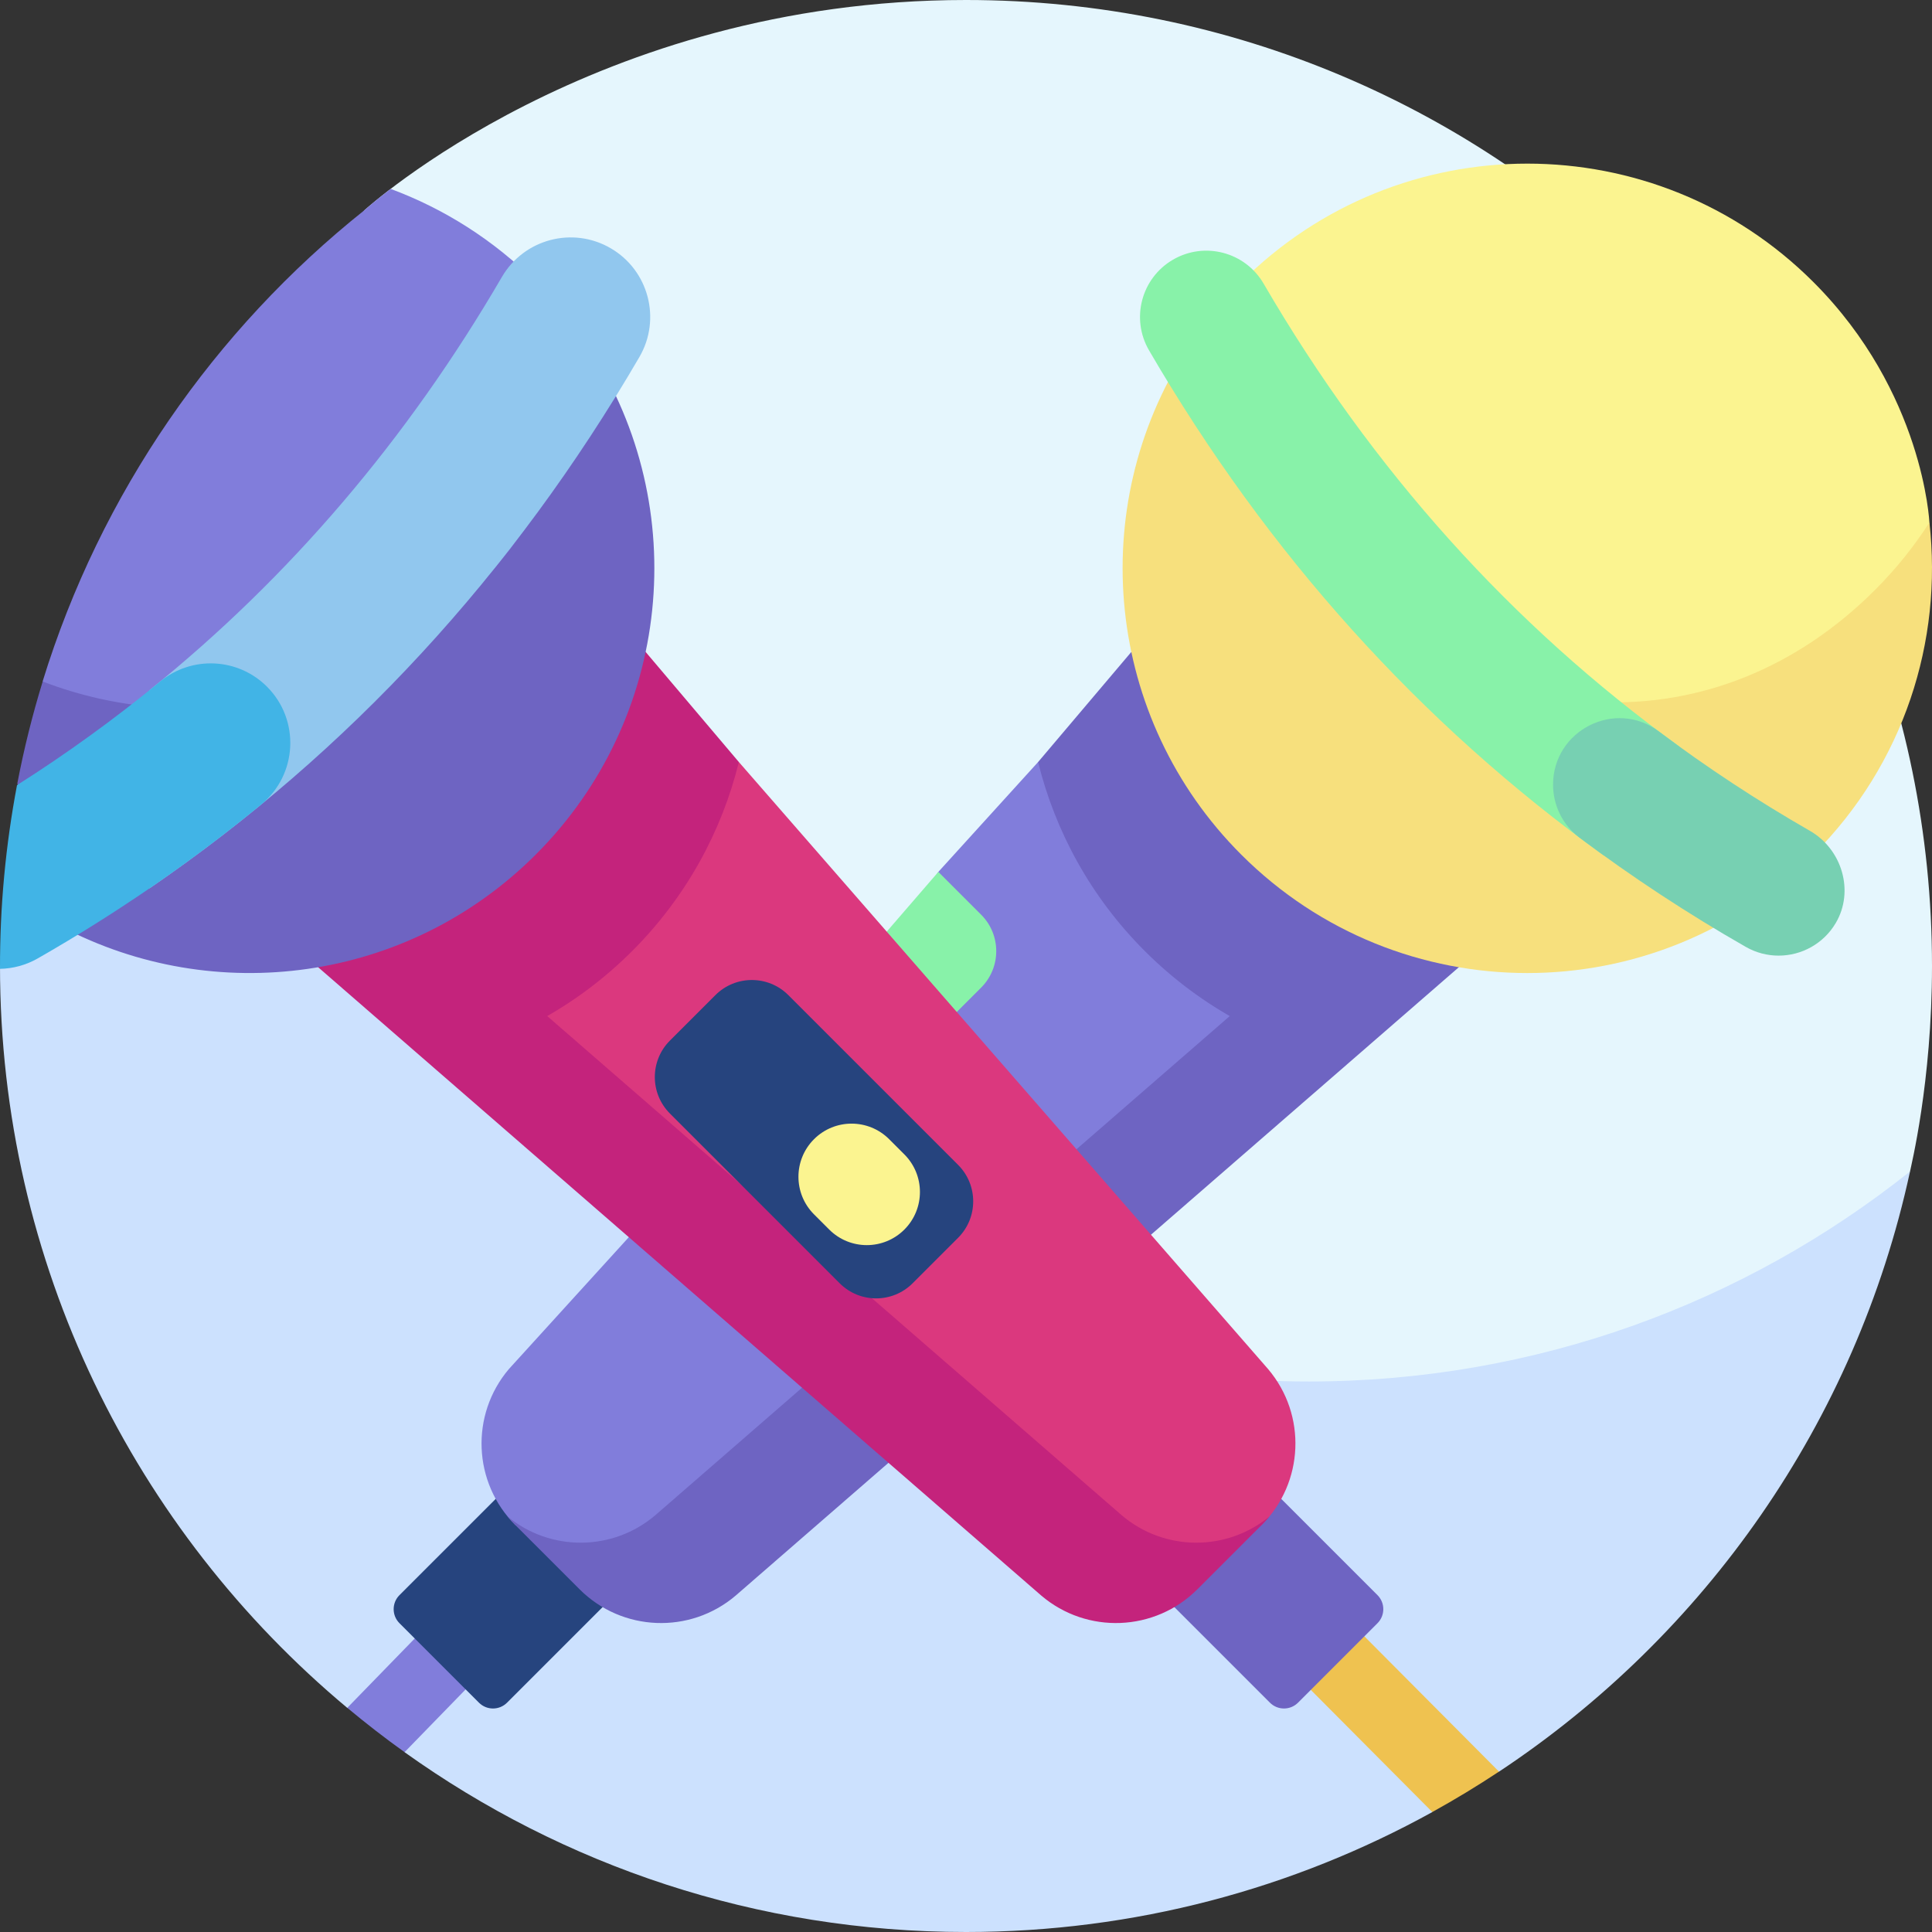 <!-- icon666.com - MILLIONS vector ICONS FREE --><svg id="Layer_1" enable-background="new 0 0 510 510" viewBox="0 0 510 510" xmlns="http://www.w3.org/2000/svg"><rect x="0" y="0" width="510" height="510" fill="#333333" stroke="none"/><g><g><g><g><g><path d="m255 0c-98.131 0-158.58 55.352-158.747 55.445 0 0-2.513 3.137-2.983 5.222-3.818 16.948-7.385 39.663-7.385 56.238 0 140.833 118.763 254.972 259.596 254.972 54.231 0 114.568-25.992 154.949-57.243.903-.699 3.769-5.396 3.769-5.396.178-1.087 5.8-23.477 5.8-54.239.001-140.832-114.166-254.999-254.999-254.999z" fill="#e5f6fd"></path></g></g></g><g><path d="m345.459 364.679c-140.833 0-255-114.167-255-255l-90.459 145.321c0 78.691 35.644 149.056 91.666 195.832l13.855 1.355 1.271 10.344c41.769 29.883 92.935 47.469 148.208 47.469 44.47 0 86.485-11.446 123.097-31.66l1.081-15.143 16.522 4.477c54.235-35.927 94.135-92.13 108.499-158.435-43.559 34.695-98.724 55.44-158.74 55.44z" fill="#cce1fe"></path></g></g><g><path d="m141.667 426.684-13.618-13.249-36.373 37.388c4.89 4.083 9.931 7.99 15.122 11.704z" fill="#817ddb"></path></g><g><path d="m341.307 413.005-14.177 14.107 50.961 51.216c6.018-3.323 11.89-6.88 17.603-10.665z" fill="#efc250"></path></g><g><g><g><g><path d="m105.452 428.487 20.979 20.979c2.047 2.047 5.366 2.047 7.413 0l30.42-30.42c2.047-2.047 2.047-5.366 0-7.413l-20.979-20.979c-2.047-2.047-5.366-2.047-7.413 0l-30.42 30.42c-2.048 2.046-2.048 5.365 0 7.413z" fill="#26447e"></path></g></g></g><g><g><g><path d="m136.019 402.554 10.268 6.429c11.209 11.209 29.151 11.923 41.215 1.638l241.638-193.572-155.109-15.889-26.331 28.997-13.513 21.444-99.872 109.815c-10.219 12.068-9.479 29.956 1.704 41.138z" fill="#817ddb"></path></g></g></g><g><g><g><path d="m173.005 399.964 234.921-204.129 21.215 21.215-234.922 204.128c-12.064 10.284-30.005 9.571-41.215-1.638l-16.986-16.986c-.713-.713-1.382-1.454-2.01-2.218 11.251 9.244 27.701 9.258 38.997-.372z" fill="#6e64c2"></path></g></g></g><g><g><g><g><path d="m478.716 74.483c29.071 29.071 30.581 63.376 30.602 63.453 0 0-.185 1.674-.663 2.431-3.89 6.152-9.562 13.938-14.472 18.848-41.721 41.721-110.717 40.351-152.438-1.37-16.066-16.066-26.24-41.64-28.945-62.861-.06-.475.482-2.715.482-2.715.269-.375 5.236-8.673 14.35-17.786 41.72-41.721 109.363-41.721 151.084 0z" fill="#fbf490"></path></g></g></g><g><g><g><path d="m274.031 201.16 30.901-36.49c3.872 5.828 8.356 11.369 13.494 16.507 27.815 27.815 67.151 37.079 102.647 27.806l8.067 8.067-73.791 62.907c-19.487-4.153-38.038-13.793-53.176-28.931-14.216-14.218-23.617-31.54-28.142-49.866z" fill="#6e64c2"></path></g></g></g><g><g><g><g><path d="m313.281 92.269c2.626 23.183 20.525 42.36 38.304 60.139 41.721 41.721 101.662 45.032 143.383 3.311 5.515-5.515 10.293-11.482 14.35-17.783 3.533 31.214-6.664 63.693-30.602 87.632-41.721 41.721-109.364 41.721-151.085 0-35.896-35.896-41.218-91.569-14.35-133.299z" fill="#f7e07d"></path></g></g></g></g></g><g><g><g><path d="m423.964 215.801c1.993-8.749 10.254-16.327 19.364-18.728-44.285-32.016-81.109-72.972-109.766-122.201-4.862-8.353-15.574-11.183-23.928-6.32-8.353 4.862-11.182 15.575-6.32 23.928 31.282 53.738 71.565 98.442 120.073 133.372-.391-3.152-.228-6.517.577-10.051z" fill="#88f2a9"></path></g></g></g><g><g><g><path d="m477.765 219.314c-13.914-7.983-27.212-16.735-39.879-26.238-11.498-8.626-27.917-.316-27.917 14.057 0 5.492 2.566 10.683 6.96 13.977 13.938 10.449 28.576 20.072 43.904 28.84 2.741 1.568 5.726 2.312 8.673 2.312 5.989 0 11.814-3.08 15.073-8.584 4.987-8.421 1.676-19.493-6.814-24.364z" fill="#77d0b2"></path></g></g></g><g><g><g><path d="m258.995 241.452-11.295-11.295-59.385 68.747 6.614 6.614c5.317 5.317 13.937 5.317 19.253 0l44.813-44.813c5.317-5.317 5.317-13.937 0-19.253z" fill="#88f2a9"></path></g></g></g><g><g><g><path d="m220.961 267.484c-1.017-1.017-2.152-1.843-3.36-2.483l-21.628 25.037c.351.448.722.886 1.134 1.299 5.478 5.478 14.36 5.478 19.837 0l4.016-4.016c5.479-5.478 5.479-14.359.001-19.837z" fill="#26447e"></path></g></g></g></g><g><g><g><g><path d="m363.624 428.487-20.979 20.979c-2.047 2.047-5.366 2.047-7.413 0l-30.42-30.42c-2.047-2.047-2.047-5.366 0-7.413l20.979-20.979c2.047-2.047 5.366-2.047 7.413 0l30.42 30.42c2.047 2.046 2.047 5.365 0 7.413z" fill="#6e64c2"></path></g></g></g><g><g><g><path d="m333.057 402.554-2.87 1.548c-11.209 11.209-29.151 11.923-41.215 1.638l-249.037-188.691 155.109-15.889 139.716 160.256c10.22 12.068 9.479 29.956-1.703 41.138z" fill="#db387e"></path></g></g></g><g><g><g><path d="m296.071 399.964-234.921-204.13-21.215 21.215 234.921 204.129c12.064 10.284 30.005 9.571 41.215-1.638l16.986-16.986c.713-.713 1.382-1.454 2.01-2.218-11.251 9.244-27.7 9.258-38.996-.372z" fill="#c4237c"></path></g></g></g><g><g><path d="m155.794 92.269c-.269-.375-5.236-8.673-14.35-17.786-11.233-11.233-24.346-19.435-38.324-24.62-4.482 3.423-6.834 5.564-6.867 5.582-39.673 31.606-69.717 74.795-85.005 124.448l7.329 5.383c37.166 11.164 79.613 1.71 108.754-27.431 16.066-16.066 26.24-41.64 28.945-62.861.061-.474-.482-2.715-.482-2.715z" fill="#817ddb"></path></g><g><g><g><path d="m195.044 201.16-30.901-36.49c-3.872 5.828-8.356 11.369-13.494 16.507-27.815 27.815-67.151 37.079-102.647 27.806l-8.067 8.067 73.791 62.907c19.487-4.153 38.038-13.793 53.176-28.931 14.216-14.218 23.617-31.54 28.142-49.866z" fill="#c4237c"></path></g></g></g><g><path d="m155.794 92.269c-2.626 23.183-12.823 45.67-30.602 63.45-30.8 30.8-75.727 38.857-113.923 24.18-2.702 8.777-4.943 17.754-6.695 26.906l11.604 37.804c40.322 21.215 91.356 14.869 125.267-19.042 35.895-35.895 41.218-91.568 14.349-133.298z" fill="#6e64c2"></path></g></g><g><g><path d="m161.203 65.527c-10.023-5.835-22.879-2.439-28.714 7.584-24.946 42.854-56.136 79.378-93.088 109.132v52.309c52.645-36.023 96.076-83.091 129.385-140.311 5.836-10.024 2.44-22.879-7.583-28.714z" fill="#91c7ee"></path></g></g><g><g><path d="m42.294 179.893c-11.988 9.852-24.593 18.981-37.804 27.367-2.976 15.702-4.537 31.904-4.489 48.482l.008.008c3.393-.071 6.817-.957 9.97-2.761 20.943-11.98 40.611-25.536 58.966-40.614 9.599-7.885 10.316-22.327 1.533-31.11-7.643-7.643-19.833-8.235-28.184-1.372z" fill="#41b4e6"></path></g></g><g><g><g><path d="m252.913 326.751-12.003 12.003c-5.317 5.317-13.937 5.317-19.253 0l-44.813-44.813c-5.317-5.317-5.317-13.937 0-19.253l12.003-12.003c5.317-5.317 13.937-5.317 19.253 0l44.813 44.813c5.316 5.317 5.316 13.937 0 19.253z" fill="#26447e"></path></g></g></g><g><g><g><path d="m238.731 324.573c-5.478 5.478-14.36 5.478-19.837 0l-4.016-4.016c-5.478-5.478-5.478-14.359 0-19.837 5.478-5.478 14.359-5.478 19.837 0l4.016 4.016c5.478 5.477 5.478 14.359 0 19.837z" fill="#fbf490"></path></g></g></g></g></g></svg>